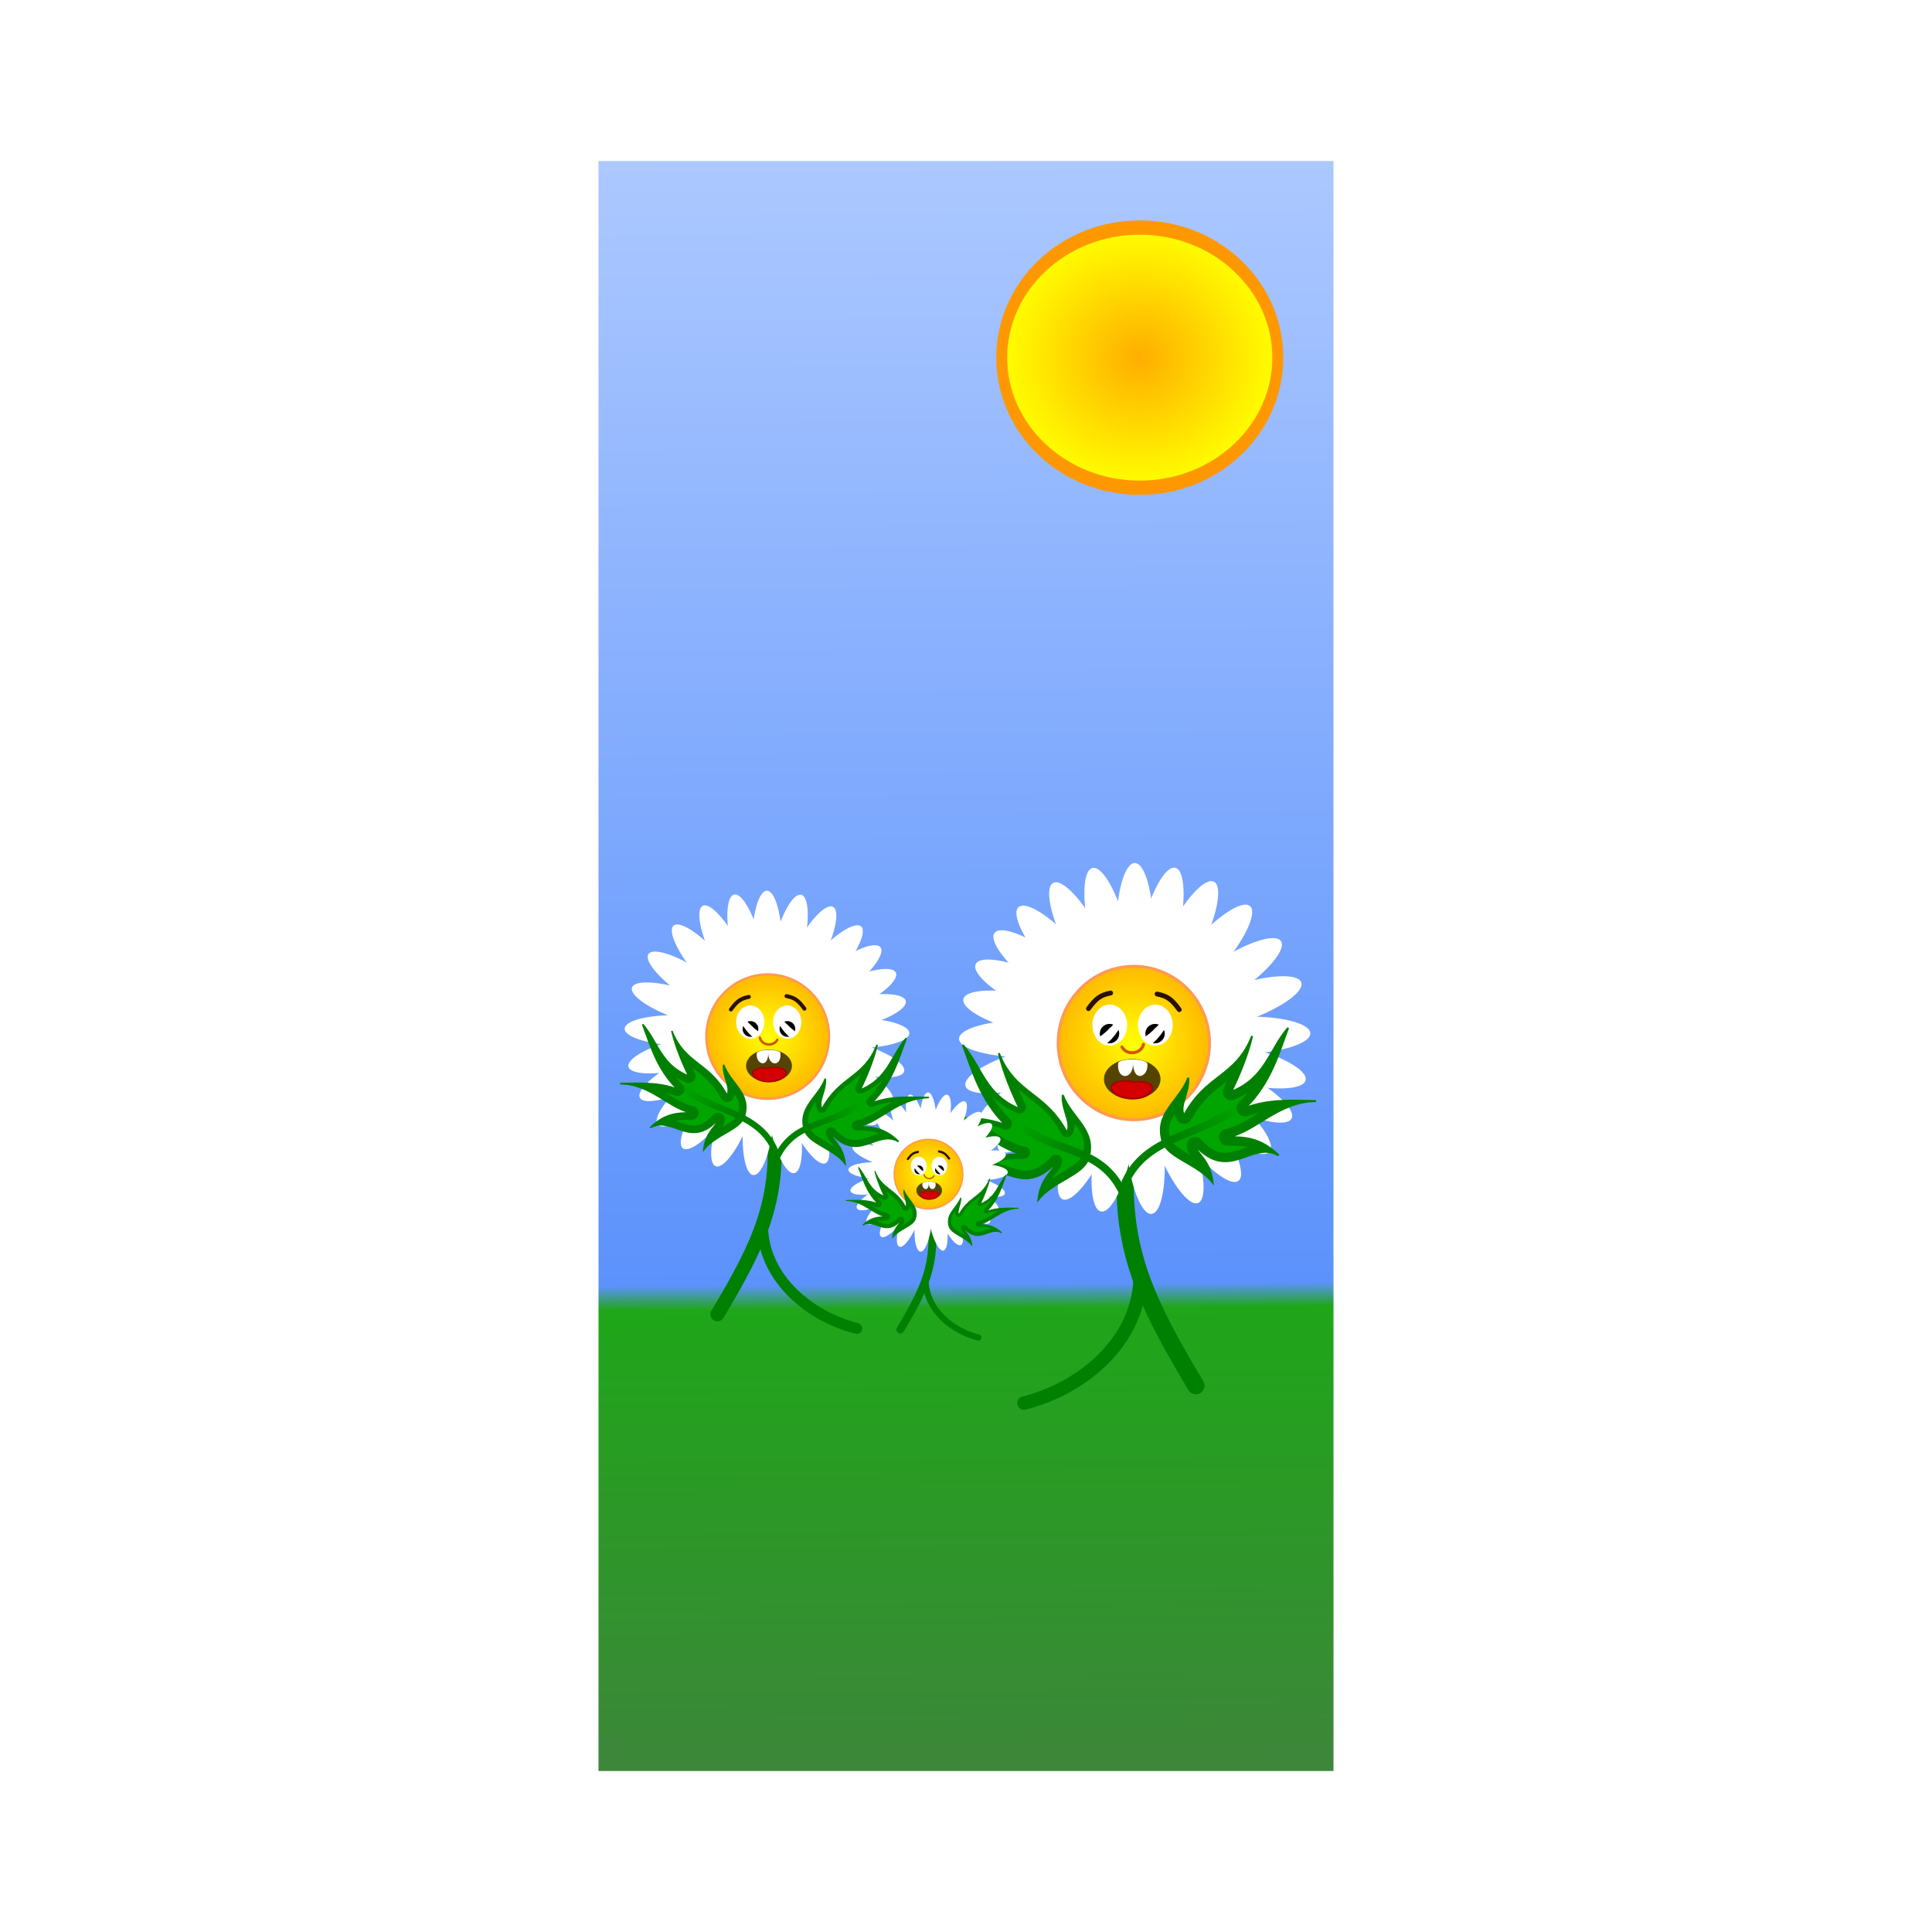 <svg:svg xmlns:dc="http://purl.org/dc/elements/1.1/" xmlns:ns1="http://www.w3.org/1999/xlink" xmlns:ns3="http://web.resource.org/cc/" xmlns:rdf="http://www.w3.org/1999/02/22-rdf-syntax-ns#" xmlns:svg="http://www.w3.org/2000/svg" height="1237.92" id="svg4738" version="1.0" viewBox="-383.49 -103.16 1237.92 1237.92" width="1237.92">
  <svg:defs id="defs4740">
    <svg:filter height="1.32" id="filter4360" width="1.262" x="-.131" y="-.16">
      <svg:feGaussianBlur id="feGaussianBlur4362" stdDeviation="2.55" />
    </svg:filter>
    <svg:linearGradient id="linearGradient4381">
      <svg:stop id="stop4383" offset="0" stop-color="#008000" />
      <svg:stop id="stop4389" offset=".469" stop-color="#008000" />
      <svg:stop id="stop4385" offset="1" stop-color="#008000" stop-opacity="0" />
    </svg:linearGradient>
    <svg:filter height="1.234" id="filter4224" width="1.2" x="-.1" y="-.117">
      <svg:feGaussianBlur id="feGaussianBlur4226" stdDeviation="2.26" />
    </svg:filter>
    <svg:filter height="1.418" id="filter4051" width="1.316" x="-.158" y="-.209">
      <svg:feGaussianBlur id="feGaussianBlur4053" stdDeviation="0.923" />
    </svg:filter>
    <svg:filter height="1.445" id="filter3793" width="1.521" x="-.26" y="-.223">
      <svg:feGaussianBlur id="feGaussianBlur3795" stdDeviation="1.636" />
    </svg:filter>
    <svg:filter id="filter3962">
      <svg:feGaussianBlur id="feGaussianBlur3964" stdDeviation="0.406" />
    </svg:filter>
    <svg:filter height="1.565" id="filter3886" width="1.264" x="-.132" y="-.282">
      <svg:feGaussianBlur id="feGaussianBlur3888" stdDeviation="0.703" />
    </svg:filter>
    <svg:filter id="filter3970">
      <svg:feGaussianBlur id="feGaussianBlur3972" stdDeviation="0.807" />
    </svg:filter>
    <svg:filter height="1.423" id="filter6129" width="1.306" x="-.153" y="-.212">
      <svg:feGaussianBlur id="feGaussianBlur6131" stdDeviation="11.796" />
    </svg:filter>
    <svg:linearGradient gradientTransform="matrix(.673 0 0 1.937 3.074 -90.056)" gradientUnits="userSpaceOnUse" id="linearGradient6315" x1="272.01" x2="273.06" y1="50.094" y2="582.61">
      <svg:stop id="stop4800" offset="0" stop-color="#acc8ff" />
      <svg:stop id="stop4808" offset=".698" stop-color="#5c92fc" />
      <svg:stop id="stop4806" offset=".713" stop-color="#1fa619" />
      <svg:stop id="stop4802" offset="1" stop-color="#3d863a" />
    </svg:linearGradient>
    <svg:radialGradient cx="199" cy="110.94" gradientTransform="matrix(1 0 0 .721 0 30.935)" gradientUnits="userSpaceOnUse" id="radialGradient6317" r="88.444">
      <svg:stop id="stop4494" offset="0" stop-color="#ffae00" />
      <svg:stop id="stop4496" offset="1" stop-color="#ff0" />
    </svg:radialGradient>
    <svg:radialGradient cx="75.437" cy="399.46" gradientTransform="matrix(1 0 0 1.013 0 -5.297)" gradientUnits="userSpaceOnUse" id="radialGradient6319" r="40.062">
      <svg:stop id="stop3619" offset="0" stop-color="#ff0" />
      <svg:stop id="stop3621" offset="1" stop-color="#ffb900" />
    </svg:radialGradient>
    <svg:radialGradient cx="71.402" cy="340.83" gradientUnits="userSpaceOnUse" id="radialGradient6321" r="5.048">
      <svg:stop id="stop3645" offset="0" stop-color="#fff" />
      <svg:stop id="stop3651" offset=".5" />
      <svg:stop id="stop3647" offset="1" />
    </svg:radialGradient>
    <svg:radialGradient cx="126.55" cy="406.96" gradientTransform="matrix(.443 .589 -1.913 1.44 829.39 -235.7)" gradientUnits="userSpaceOnUse" id="radialGradient6325" r="28.067" ns1:href="#linearGradient4381" />
    <svg:linearGradient gradientUnits="userSpaceOnUse" id="linearGradient6327" x1="105.36" x2="47.107" y1="416.25" y2="378.27" ns1:href="#linearGradient4381" />
  </svg:defs>
  <svg:g id="layer1" transform="translate(-124.36 -9.871)">
    <svg:g id="g6133" transform="translate(118.47 2.889)">
      <svg:rect fill="url(#linearGradient6315)" fill-rule="evenodd" height="1031.6" id="rect4796" width="470.94" x="5.89" y="6.981" />
      <svg:path d="m287.44 110.94c0 35.23-39.59 63.78-88.44 63.78s-88.44-28.55-88.44-63.78c0-35.225 39.59-63.781 88.44-63.781s88.44 28.556 88.44 63.781v0z" fill="url(#radialGradient6317)" fill-rule="evenodd" filter="url(#filter6129)" id="path4490" stroke="#ff9800" stroke-linecap="round" stroke-linejoin="round" stroke-width="7" transform="matrix(1 0 0 1.307 153.7 -12.015)" />
      <svg:g id="g5840" transform="translate(-8.669 -98.244)">
        <svg:g id="g4995" transform="matrix(-1.234 0 0 1.234 482.91 243.35)">
          <svg:g fill="none" id="g4997" stroke="#008000" stroke-linecap="round">
            <svg:path d="m103.15 379.21c8.57 63.24-0.57 89.44-33.783 144.76" id="path4999" stroke-width="9" />
            <svg:path d="m98.32 469.08c1.464 32.55 30.33 56.4 60.32 63.94" id="path5001" stroke-width="7" />
          </svg:g>
          <svg:g fill="#fff" fill-rule="evenodd" id="g5003" transform="matrix(.782 0 0 .782 23.064 75.212)">
            <svg:path d="m131.07 269.86c0 24.85-5.55 44.99-12.39 44.99s-12.39-20.14-12.39-44.99 5.55-45 12.39-45 12.39 20.15 12.39 45z" id="path5005" transform="translate(-18.911 1.956)" />
            <svg:path d="m131.07 269.86c0 24.85-5.55 44.99-12.39 44.99s-12.39-20.14-12.39-44.99 5.55-45 12.39-45 12.39 20.15 12.39 45z" id="path5007" transform="matrix(.97 .241 -.241 .97 66.966 -16.583)" />
            <svg:path d="m131.07 269.86c0 24.85-5.55 44.99-12.39 44.99s-12.39-20.14-12.39-44.99 5.55-45 12.39-45 12.39 20.15 12.39 45z" id="path5009" transform="matrix(.886 .463 -.463 .886 152.87 -14.153)" />
            <svg:path d="m131.07 269.86c0 24.85-5.55 44.99-12.39 44.99s-12.39-20.14-12.39-44.99 5.55-45 12.39-45 12.39 20.15 12.39 45z" id="path5011" transform="matrix(.75 .662 -.662 .75 236.78 8.886)" />
            <svg:path d="m131.07 269.86c0 24.85-5.55 44.99-12.39 44.99s-12.39-20.14-12.39-44.99 5.55-45 12.39-45 12.39 20.15 12.39 45z" id="path5013" transform="matrix(.603 .798 -.798 .603 300.74 42.914)" />
            <svg:path d="m131.07 269.86c0 24.85-5.55 44.99-12.39 44.99s-12.39-20.14-12.39-44.99 5.55-45 12.39-45 12.39 20.15 12.39 45z" id="path5015" transform="matrix(.426 .905 -.905 .426 358.34 90.747)" />
            <svg:path d="m131.07 269.86c0 24.85-5.55 44.99-12.39 44.99s-12.39-20.14-12.39-44.99 5.55-45 12.39-45 12.39 20.15 12.39 45z" id="path5017" transform="matrix(.225 .974 -.974 .225 405.83 150.95)" />
            <svg:path d="m131.07 269.86c0 24.85-5.55 44.99-12.39 44.99s-12.39-20.14-12.39-44.99 5.55-45 12.39-45 12.39 20.15 12.39 45z" id="path5019" transform="matrix(-.001 1 -1 -.001 441.43 225.08)" />
            <svg:path d="m131.07 269.86c0 24.85-5.55 44.99-12.39 44.99s-12.39-20.14-12.39-44.99 5.55-45 12.39-45 12.39 20.15 12.39 45z" id="path5021" transform="matrix(-.267 .964 -.964 -.267 460.65 320.48)" />
            <svg:path d="m131.07 269.86c0 24.85-5.55 44.99-12.39 44.99s-12.39-20.14-12.39-44.99 5.55-45 12.39-45 12.39 20.15 12.39 45z" id="path5023" transform="matrix(-.474 .88 -.88 -.474 456.78 401.1)" />
            <svg:path d="m131.07 269.86c0 24.85-5.55 44.99-12.39 44.99s-12.39-20.14-12.39-44.99 5.55-45 12.39-45 12.39 20.15 12.39 45z" id="path5025" transform="matrix(-.634 .774 -.774 -.634 439.22 468.21)" />
            <svg:path d="m131.07 269.86c0 24.85-5.55 44.99-12.39 44.99s-12.39-20.14-12.39-44.99 5.55-45 12.39-45 12.39 20.15 12.39 45z" id="path5027" transform="matrix(-.788 .616 -.616 -.788 403.56 539.7)" />
            <svg:path d="m131.07 269.86c0 24.85-5.55 44.99-12.39 44.99s-12.39-20.14-12.39-44.99 5.55-45 12.39-45 12.39 20.15 12.39 45z" id="path5029" transform="matrix(-.911 .412 -.412 -.911 348.5 606.03)" />
            <svg:path d="m131.07 269.86c0 24.85-5.55 44.99-12.39 44.99s-12.39-20.14-12.39-44.99 5.55-45 12.39-45 12.39 20.15 12.39 45z" id="path5031" transform="matrix(-.981 .192 -.192 -.981 281.8 656)" />
            <svg:path d="m131.07 269.86c0 24.85-5.55 44.99-12.39 44.99s-12.39-20.14-12.39-44.99 5.55-45 12.39-45 12.39 20.15 12.39 45z" id="path5033" transform="matrix(-.995 -.096 .096 -.995 185.11 694.94)" />
            <svg:path d="m131.07 269.86c0 24.85-5.55 44.99-12.39 44.99s-12.39-20.14-12.39-44.99 5.55-45 12.39-45 12.39 20.15 12.39 45z" id="path5035" transform="matrix(-.933 -.359 .359 -.933 87.787 704.96)" />
            <svg:path d="m131.07 269.86c0 24.85-5.55 44.99-12.39 44.99s-12.39-20.14-12.39-44.99 5.55-45 12.39-45 12.39 20.15 12.39 45z" id="path5037" transform="matrix(-.807 -.59 .59 -.807 -5.908 689.37)" />
            <svg:path d="m131.07 269.86c0 24.85-5.55 44.99-12.39 44.99s-12.39-20.14-12.39-44.99 5.55-45 12.39-45 12.39 20.15 12.39 45z" id="path5039" transform="matrix(-.643 -.766 .766 -.643 -85.679 653.99)" />
            <svg:path d="m131.07 269.86c0 24.85-5.55 44.99-12.39 44.99s-12.39-20.14-12.39-44.99 5.55-45 12.39-45 12.39 20.15 12.39 45z" id="path5041" transform="matrix(-.454 -.891 .891 -.454 -150.83 604.25)" />
            <svg:path d="m131.07 269.86c0 24.85-5.55 44.99-12.39 44.99s-12.39-20.14-12.39-44.99 5.55-45 12.39-45 12.39 20.15 12.39 45z" id="path5043" transform="matrix(-.234 -.972 .972 -.234 -204.46 539.01)" />
            <svg:path d="m131.07 269.86c0 24.85-5.55 44.99-12.39 44.99s-12.39-20.14-12.39-44.99 5.55-45 12.39-45 12.39 20.15 12.39 45z" id="path5045" transform="matrix(.031 -1 1 .031 -245.33 451.57)" />
            <svg:path d="m131.07 269.86c0 24.85-5.55 44.99-12.39 44.99s-12.39-20.14-12.39-44.99 5.55-45 12.39-45 12.39 20.15 12.39 45z" id="path5047" transform="matrix(.321 -.947 .947 .321 -261.84 346.35)" />
            <svg:path d="m131.07 269.86c0 24.85-5.55 44.99-12.39 44.99s-12.39-20.14-12.39-44.99 5.55-45 12.39-45 12.39 20.15 12.39 45z" id="path5049" transform="matrix(.556 -.831 .831 .556 -250.15 252.32)" />
            <svg:path d="m131.07 269.86c0 24.85-5.55 44.99-12.39 44.99s-12.39-20.14-12.39-44.99 5.55-45 12.39-45 12.39 20.15 12.39 45z" id="path5051" transform="matrix(.755 -.656 .656 .755 -213.85 163.51)" />
            <svg:path d="m131.07 269.86c0 24.85-5.55 44.99-12.39 44.99s-12.39-20.14-12.39-44.99 5.55-45 12.39-45 12.39 20.15 12.39 45z" id="path5053" transform="matrix(.893 -.449 .449 .893 -159.73 91.7)" />
            <svg:path d="m131.07 269.86c0 24.85-5.55 44.99-12.39 44.99s-12.39-20.14-12.39-44.99 5.55-45 12.39-45 12.39 20.15 12.39 45z" id="path5055" transform="matrix(.973 -.232 .232 .973 -94.791 38.727)" />
          </svg:g>
          <svg:g id="g5057" transform="translate(18.699 -2.413)">
            <svg:g fill-rule="evenodd" id="g5059">
              <svg:path d="m114.75 399.46c0 22.01-17.598 39.85-39.313 39.85s-39.317-17.84-39.312-39.85c-0.005-22.01 17.597-39.85 39.312-39.85s39.313 17.84 39.313 39.85z" fill="url(#radialGradient6319)" filter="url(#filter3970)" id="path5061" stroke="#f95" stroke-linecap="round" stroke-linejoin="round" stroke-width="1.5" transform="translate(7.437 -51)" />
              <svg:path d="m80.749 339.43c0 5.87-4.043 10.62-9.031 10.62s-9.031-4.75-9.031-10.62 4.043-10.63 9.031-10.63 9.031 4.76 9.031 10.63z" fill="#540" id="path5063" transform="matrix(1.627 0 0 .981 -32.968 34.222)" />
              <svg:path d="m77.858 349.13c1.128 5.16 8.806 5.92 11.162 1.4" fill="#ff0" filter="url(#filter3886)" id="path5065" stroke="#d45500" stroke-linecap="round" stroke-linejoin="round" stroke-width="1.6" />
              <svg:path d="m90.962 358.65c-2.032-2.24-12.754-2.3-15.069 0.23-1.094 7.21 7.611 10.71 7.367-0.63-0.508 9.77 8.965 9.73 7.702 0.4z" fill="#fff" id="path5067" />
              <svg:path d="m73.51 372.82c-1.544-3.19 4.398-4.85 9.401-4 5.251-1.69 12.777 0.37 11.602 3.2-1.244 5.94-17.653 7.71-21.003 0.8z" fill="#d40000" filter="url(#filter3962)" id="path5069" stroke="#a00" stroke-linecap="round" stroke-linejoin="round" stroke-width="1px" />
              <svg:g id="g5071" transform="translate(0 -.269)">
                <svg:path d="m80.749 339.43c0 5.87-4.043 10.62-9.031 10.62s-9.031-4.75-9.031-10.62 4.043-10.63 9.031-10.63 9.031 4.76 9.031 10.63z" fill="#fff" id="path5073" />
                <svg:path d="m76.756 342.03c0 2.38-1.925 4.3-4.298 4.3-2.374 0-4.298-1.92-4.298-4.3 0-2.37 1.924-4.29 4.298-4.29 2.373 0 4.298 1.92 4.298 4.29z" fill="url(#radialGradient6321)" id="path5075" stroke="#000" stroke-linecap="round" stroke-linejoin="round" stroke-width="1.5" transform="translate(-.603 1.81)" />
                <svg:path d="m65.597 332.01c0.817 4.38 7.538 11.25 13.119 14.62-1.86 1.27-1.943 1.98-4.373 3.02-4.985-3.02-9.295-10.67-10.707-15.08 1.282-1.55 1.659-1.66 1.961-2.56z" fill="#fff" filter="url(#filter3793)" id="path5077" />
              </svg:g>
              <svg:g id="g5079" transform="translate(23.648 -.269)">
                <svg:path d="m80.749 339.43c0 5.87-4.043 10.62-9.031 10.62s-9.031-4.75-9.031-10.62 4.043-10.63 9.031-10.63 9.031 4.76 9.031 10.63z" fill="#fff" id="path5081" />
                <svg:path d="m76.756 342.03c0 2.38-1.925 4.3-4.298 4.3-2.374 0-4.298-1.92-4.298-4.3 0-2.37 1.924-4.29 4.298-4.29 2.373 0 4.298 1.92 4.298 4.29z" fill="url(#radialGradient6321)" id="path5083" stroke="#000" stroke-linecap="round" stroke-linejoin="round" stroke-width="1.5" transform="translate(-.603 1.81)" />
                <svg:path d="m65.597 332.01c0.817 4.38 7.538 11.25 13.119 14.62-1.86 1.27-1.943 1.98-4.373 3.02-4.985-3.02-9.295-10.67-10.707-15.08 1.282-1.55 1.659-1.66 1.961-2.56z" fill="#fff" filter="url(#filter3793)" id="path5085" />
              </svg:g>
            </svg:g>
            <svg:path d="m59.286 331.12c3.899-5.33 6.157-7.03 11.516-8.1" fill="none" filter="url(#filter4051)" id="path5087" stroke="#2b1100" stroke-linecap="round" stroke-linejoin="round" stroke-width="2.5" />
            <svg:path d="m79.354 354.91c3.899-5.32 6.157-7.03 11.516-8.1" fill="none" filter="url(#filter4051)" id="path5089" stroke="#2b1100" stroke-linecap="round" stroke-linejoin="round" stroke-width="2.5" transform="matrix(-1 0 0 1 185.79 -24.312)" />
          </svg:g>
          <svg:g id="g5091">
            <svg:g id="g5093">
              <svg:g fill-rule="evenodd" id="g5095">
                <svg:path d="m125.23 406.2c-4.65-14.87 8.7-20.96 13.27-33.17 0.6 8.03-5 14.42-2.19 19.52 11.38-21.36 26.85-19.75 35.37-41.24-2.26 9.81-6.92 20.89-10.86 28.95 18.01-7.15 19.8-22.07 29.55-33.17-4.93 12.97-8.96 28.56-22.31 41.62 12.07-4.63 24.24-3.88 36.79-3.62-19.99 0.23-31.6 16.2-46.06 18.75 8.98-0.04 17.33 0.3 26.65 9.49-13.85-8.23-25.55 14.31-43.38-5.21 0.54 4.24 7.65 7.16 9.11 19.19-8.14-9.89-22.88-12.48-25.94-21.11z" fill="#008000" id="path5097" stroke="#008000" stroke-width="1px" />
                <svg:path d="m161.38 370.97c-1.44 1.24-2.88 2.41-4.32 3.53-6.4 4.99-12.51 9.44-17.9 19.56-0.56 1.05-1.64 1.71-2.82 1.71-1.19 0.01-2.28-0.64-2.84-1.68-1-1.81-1.25-3.64-1.16-5.43-0.41 0.55-0.91 1.2-1.28 1.75-3.1 4.56-4.81 8.33-2.78 14.81 1.02 2.88 4.6 5.35 9.63 8.28 1.9 1.11 4.01 2.4 6.09 3.72-0.11-0.16-0.2-0.38-0.31-0.53-1.85-2.52-4.33-4.39-4.81-8.16-0.19-1.39 0.56-2.74 1.83-3.33 1.28-0.58 2.79-0.27 3.73 0.77 4.13 4.52 7.53 6.3 10.59 6.91 3.06 0.6 6.02 0.04 9.25-0.97 2.8-0.88 5.77-2.08 8.97-2.88-4.62-1.78-9.2-1.99-14.47-1.97-1.68 0.04-3.11-1.24-3.26-2.92s1.03-3.19 2.7-3.45c6.25-1.1 12.53-5.43 19.87-9.85 1.12-0.67 2.32-1.34 3.5-2-4.18 0.52-8.31 1.32-12.37 2.88-1.42 0.55-3.03 0.03-3.86-1.25s-0.64-2.97 0.45-4.03c3.86-3.78 6.84-7.79 9.35-11.91-3.38 3.38-7.53 6.45-13.16 8.69-1.23 0.48-2.62 0.16-3.52-0.8-0.9-0.97-1.11-2.39-0.54-3.58 1.12-2.29 2.27-5.18 3.44-7.87z" fill="#00a500" filter="url(#filter4224)" id="path5099" transform="translate(-0 -.85)" />
              </svg:g>
            </svg:g>
            <svg:path d="m106.3 425.87c10.77-25.48 32.59-21.98 52.14-35.39" fill="none" id="path5101" stroke="url(#radialGradient6325)" stroke-linecap="round" stroke-linejoin="round" stroke-width="4" />
          </svg:g>
          <svg:g id="g5103">
            <svg:g fill-rule="evenodd" id="g5105">
              <svg:path d="m86.588 397.3c4.654-14.88-8.704-20.96-13.27-33.18-0.596 8.04 5 14.43 2.194 19.53-11.386-21.36-26.851-19.75-35.37-41.24 2.258 9.8 6.914 20.89 10.858 28.95-18.007-7.15-19.804-22.08-29.556-33.17 4.931 12.97 8.967 28.56 22.318 41.62-12.074-4.64-24.24-3.88-36.795-3.62 19.987 0.23 31.605 16.2 46.065 18.75-8.986-0.04-17.335 0.3-26.657 9.48 13.85-8.22 25.551 14.31 43.382-5.2-0.543 4.24-7.649 7.16-9.106 19.19 8.133-9.89 22.873-12.48 25.937-21.11z" fill="#008000" id="path5107" stroke="#008000" stroke-width="1px" />
              <svg:path d="m53.375 365.97c0.515 1.11 1.033 2.48 1.531 3.5 0.793 1.62 0.508 3.56-0.718 4.88-1.225 1.32-3.138 1.76-4.813 1.09-2.637-1.05-4.927-2.31-7.031-3.66 1.357 1.67 2.835 3.31 4.468 4.91 1.486 1.44 1.747 3.74 0.625 5.48-1.122 1.75-3.317 2.46-5.249 1.71-1.867-0.72-3.761-1.14-5.657-1.6 6.373 3.89 11.991 7.45 17.25 8.38 2.234 0.39 3.796 2.43 3.592 4.68-0.204 2.26-2.105 3.99-4.373 3.97-3.886-0.01-7.239 0.06-10.531 0.75 1.901 0.64 3.705 1.31 5.406 1.85 3.154 0.99 5.869 1.49 8.656 0.93 2.787-0.55 5.984-2.16 10-6.56 1.286-1.39 3.324-1.79 5.042-1 1.719 0.8 2.725 2.62 2.489 4.5-0.238 1.86-0.883 3.21-1.656 4.41 0.296-0.17 0.649-0.4 0.938-0.57 5.007-2.91 8.316-5.41 9.156-7.78 1.797-5.74 0.455-8.86-2.188-12.87-0.211 0.92-0.489 1.85-1 2.78-0.769 1.4-2.241 2.26-3.837 2.26-1.596-0.01-3.06-0.89-3.819-2.29-5.287-9.92-11.179-14.18-17.594-19.19-0.226-0.18-0.459-0.38-0.687-0.56z" fill="#00a500" filter="url(#filter4360)" id="path5109" />
            </svg:g>
            <svg:path d="m105.92 418.21c-10.591-23.48-37.704-23.7-56.813-37.94" fill="none" id="path5111" stroke="url(#linearGradient6327)" stroke-linecap="round" stroke-linejoin="round" stroke-width="4" />
          </svg:g>
        </svg:g>
        <svg:g id="g4849" transform="matrix(.56 0 0 .56 169.11 560.6)">
          <svg:g fill="none" id="g4851" stroke="#008000" stroke-linecap="round">
            <svg:path d="m103.15 379.21c8.57 63.24-0.57 89.44-33.783 144.76" id="path4853" stroke-width="9" />
            <svg:path d="m98.32 469.08c1.464 32.55 30.33 56.4 60.32 63.94" id="path4855" stroke-width="7" />
          </svg:g>
          <svg:g fill="#fff" fill-rule="evenodd" id="g4857" transform="matrix(.782 0 0 .782 23.064 75.212)">
            <svg:path d="m131.07 269.86c0 24.85-5.55 44.99-12.39 44.99s-12.39-20.14-12.39-44.99 5.55-45 12.39-45 12.39 20.15 12.39 45z" id="path4859" transform="translate(-18.911 1.956)" />
            <svg:path d="m131.07 269.86c0 24.85-5.55 44.99-12.39 44.99s-12.39-20.14-12.39-44.99 5.55-45 12.39-45 12.39 20.15 12.39 45z" id="path4861" transform="matrix(.97 .241 -.241 .97 66.966 -16.583)" />
            <svg:path d="m131.07 269.86c0 24.85-5.55 44.99-12.39 44.99s-12.39-20.14-12.39-44.99 5.55-45 12.39-45 12.39 20.15 12.39 45z" id="path4863" transform="matrix(.886 .463 -.463 .886 152.87 -14.153)" />
            <svg:path d="m131.07 269.86c0 24.85-5.55 44.99-12.39 44.99s-12.39-20.14-12.39-44.99 5.55-45 12.39-45 12.39 20.15 12.39 45z" id="path4865" transform="matrix(.75 .662 -.662 .75 236.78 8.886)" />
            <svg:path d="m131.07 269.86c0 24.85-5.55 44.99-12.39 44.99s-12.39-20.14-12.39-44.99 5.55-45 12.39-45 12.39 20.15 12.39 45z" id="path4867" transform="matrix(.603 .798 -.798 .603 300.74 42.914)" />
            <svg:path d="m131.07 269.86c0 24.85-5.55 44.99-12.39 44.99s-12.39-20.14-12.39-44.99 5.55-45 12.39-45 12.39 20.15 12.39 45z" id="path4869" transform="matrix(.426 .905 -.905 .426 358.34 90.747)" />
            <svg:path d="m131.07 269.86c0 24.85-5.55 44.99-12.39 44.99s-12.39-20.14-12.39-44.99 5.55-45 12.39-45 12.39 20.15 12.39 45z" id="path4871" transform="matrix(.225 .974 -.974 .225 405.83 150.95)" />
            <svg:path d="m131.07 269.86c0 24.85-5.55 44.99-12.39 44.99s-12.39-20.14-12.39-44.99 5.55-45 12.39-45 12.39 20.15 12.39 45z" id="path4873" transform="matrix(-.001 1 -1 -.001 441.43 225.08)" />
            <svg:path d="m131.07 269.86c0 24.85-5.55 44.99-12.39 44.99s-12.39-20.14-12.39-44.99 5.55-45 12.39-45 12.39 20.15 12.39 45z" id="path4875" transform="matrix(-.267 .964 -.964 -.267 460.65 320.48)" />
            <svg:path d="m131.07 269.86c0 24.85-5.55 44.99-12.39 44.99s-12.39-20.14-12.39-44.99 5.55-45 12.39-45 12.39 20.15 12.39 45z" id="path4877" transform="matrix(-.474 .88 -.88 -.474 456.78 401.1)" />
            <svg:path d="m131.07 269.86c0 24.85-5.55 44.99-12.39 44.99s-12.39-20.14-12.39-44.99 5.55-45 12.39-45 12.39 20.15 12.39 45z" id="path4879" transform="matrix(-.634 .774 -.774 -.634 439.22 468.21)" />
            <svg:path d="m131.07 269.86c0 24.85-5.55 44.99-12.39 44.99s-12.39-20.14-12.39-44.99 5.55-45 12.39-45 12.39 20.15 12.39 45z" id="path4881" transform="matrix(-.788 .616 -.616 -.788 403.56 539.7)" />
            <svg:path d="m131.07 269.86c0 24.85-5.55 44.99-12.39 44.99s-12.39-20.14-12.39-44.99 5.55-45 12.39-45 12.39 20.15 12.39 45z" id="path4883" transform="matrix(-.911 .412 -.412 -.911 348.5 606.03)" />
            <svg:path d="m131.07 269.86c0 24.85-5.55 44.99-12.39 44.99s-12.39-20.14-12.39-44.99 5.55-45 12.39-45 12.39 20.15 12.39 45z" id="path4885" transform="matrix(-.981 .192 -.192 -.981 281.8 656)" />
            <svg:path d="m131.07 269.86c0 24.85-5.55 44.99-12.39 44.99s-12.39-20.14-12.39-44.99 5.55-45 12.39-45 12.39 20.15 12.39 45z" id="path4887" transform="matrix(-.995 -.096 .096 -.995 185.11 694.94)" />
            <svg:path d="m131.07 269.86c0 24.85-5.55 44.99-12.39 44.99s-12.39-20.14-12.39-44.99 5.55-45 12.39-45 12.39 20.15 12.39 45z" id="path4889" transform="matrix(-.933 -.359 .359 -.933 87.787 704.96)" />
            <svg:path d="m131.07 269.86c0 24.85-5.55 44.99-12.39 44.99s-12.39-20.14-12.39-44.99 5.55-45 12.39-45 12.39 20.15 12.39 45z" id="path4891" transform="matrix(-.807 -.59 .59 -.807 -5.908 689.37)" />
            <svg:path d="m131.07 269.86c0 24.85-5.55 44.99-12.39 44.99s-12.39-20.14-12.39-44.99 5.55-45 12.39-45 12.39 20.15 12.39 45z" id="path4893" transform="matrix(-.643 -.766 .766 -.643 -85.679 653.99)" />
            <svg:path d="m131.07 269.86c0 24.85-5.55 44.99-12.39 44.99s-12.39-20.14-12.39-44.99 5.55-45 12.39-45 12.39 20.15 12.39 45z" id="path4895" transform="matrix(-.454 -.891 .891 -.454 -150.83 604.25)" />
            <svg:path d="m131.07 269.86c0 24.85-5.55 44.99-12.39 44.99s-12.39-20.14-12.39-44.99 5.55-45 12.39-45 12.39 20.15 12.39 45z" id="path4897" transform="matrix(-.234 -.972 .972 -.234 -204.46 539.01)" />
            <svg:path d="m131.07 269.86c0 24.85-5.55 44.99-12.39 44.99s-12.39-20.14-12.39-44.99 5.55-45 12.39-45 12.39 20.15 12.39 45z" id="path4899" transform="matrix(.031 -1 1 .031 -245.33 451.57)" />
            <svg:path d="m131.07 269.86c0 24.85-5.55 44.99-12.39 44.99s-12.39-20.14-12.39-44.99 5.55-45 12.39-45 12.39 20.15 12.39 45z" id="path4901" transform="matrix(.321 -.947 .947 .321 -261.84 346.35)" />
            <svg:path d="m131.07 269.86c0 24.85-5.55 44.99-12.39 44.99s-12.39-20.14-12.39-44.99 5.55-45 12.39-45 12.39 20.15 12.39 45z" id="path4903" transform="matrix(.556 -.831 .831 .556 -250.15 252.32)" />
            <svg:path d="m131.07 269.86c0 24.85-5.55 44.99-12.39 44.99s-12.39-20.14-12.39-44.99 5.55-45 12.39-45 12.39 20.15 12.39 45z" id="path4905" transform="matrix(.755 -.656 .656 .755 -213.85 163.51)" />
            <svg:path d="m131.07 269.86c0 24.85-5.55 44.99-12.39 44.99s-12.39-20.14-12.39-44.99 5.55-45 12.39-45 12.39 20.15 12.39 45z" id="path4907" transform="matrix(.893 -.449 .449 .893 -159.73 91.7)" />
            <svg:path d="m131.07 269.86c0 24.85-5.55 44.99-12.39 44.99s-12.39-20.14-12.39-44.99 5.55-45 12.39-45 12.39 20.15 12.39 45z" id="path4909" transform="matrix(.973 -.232 .232 .973 -94.791 38.727)" />
          </svg:g>
          <svg:g id="g4911" transform="translate(18.699 -2.413)">
            <svg:g fill-rule="evenodd" id="g4913">
              <svg:path d="m114.75 399.46c0 22.01-17.598 39.85-39.313 39.85s-39.317-17.84-39.312-39.85c-0.005-22.01 17.597-39.85 39.312-39.85s39.313 17.84 39.313 39.85z" fill="url(#radialGradient6319)" filter="url(#filter3970)" id="path4915" stroke="#f95" stroke-linecap="round" stroke-linejoin="round" stroke-width="1.5" transform="translate(7.437 -51)" />
              <svg:path d="m80.749 339.43c0 5.87-4.043 10.62-9.031 10.62s-9.031-4.75-9.031-10.62 4.043-10.63 9.031-10.63 9.031 4.76 9.031 10.63z" fill="#540" id="path4917" transform="matrix(1.627 0 0 .981 -32.968 34.222)" />
              <svg:path d="m77.858 349.13c1.128 5.16 8.806 5.92 11.162 1.4" fill="#ff0" filter="url(#filter3886)" id="path4919" stroke="#d45500" stroke-linecap="round" stroke-linejoin="round" stroke-width="1.6" />
              <svg:path d="m90.962 358.65c-2.032-2.24-12.754-2.3-15.069 0.23-1.094 7.21 7.611 10.71 7.367-0.63-0.508 9.77 8.965 9.73 7.702 0.4z" fill="#fff" id="path4921" />
              <svg:path d="m73.51 372.82c-1.544-3.19 4.398-4.85 9.401-4 5.251-1.69 12.777 0.37 11.602 3.2-1.244 5.94-17.653 7.71-21.003 0.8z" fill="#d40000" filter="url(#filter3962)" id="path4923" stroke="#a00" stroke-linecap="round" stroke-linejoin="round" stroke-width="1px" />
              <svg:g id="g4925" transform="translate(0 -.269)">
                <svg:path d="m80.749 339.43c0 5.87-4.043 10.62-9.031 10.62s-9.031-4.75-9.031-10.62 4.043-10.63 9.031-10.63 9.031 4.76 9.031 10.63z" fill="#fff" id="path4927" />
                <svg:path d="m76.756 342.03c0 2.38-1.925 4.3-4.298 4.3-2.374 0-4.298-1.92-4.298-4.3 0-2.37 1.924-4.29 4.298-4.29 2.373 0 4.298 1.92 4.298 4.29z" fill="url(#radialGradient6321)" id="path4929" stroke="#000" stroke-linecap="round" stroke-linejoin="round" stroke-width="1.5" transform="translate(-.603 1.81)" />
                <svg:path d="m65.597 332.01c0.817 4.38 7.538 11.25 13.119 14.62-1.86 1.27-1.943 1.98-4.373 3.02-4.985-3.02-9.295-10.67-10.707-15.08 1.282-1.55 1.659-1.66 1.961-2.56z" fill="#fff" filter="url(#filter3793)" id="path4931" />
              </svg:g>
              <svg:g id="g4933" transform="translate(23.648 -.269)">
                <svg:path d="m80.749 339.43c0 5.87-4.043 10.62-9.031 10.62s-9.031-4.75-9.031-10.62 4.043-10.63 9.031-10.63 9.031 4.76 9.031 10.63z" fill="#fff" id="path4935" />
                <svg:path d="m76.756 342.03c0 2.38-1.925 4.3-4.298 4.3-2.374 0-4.298-1.92-4.298-4.3 0-2.37 1.924-4.29 4.298-4.29 2.373 0 4.298 1.92 4.298 4.29z" fill="url(#radialGradient6321)" id="path4937" stroke="#000" stroke-linecap="round" stroke-linejoin="round" stroke-width="1.5" transform="translate(-.603 1.81)" />
                <svg:path d="m65.597 332.01c0.817 4.38 7.538 11.25 13.119 14.62-1.86 1.27-1.943 1.98-4.373 3.02-4.985-3.02-9.295-10.67-10.707-15.08 1.282-1.55 1.659-1.66 1.961-2.56z" fill="#fff" filter="url(#filter3793)" id="path4939" />
              </svg:g>
            </svg:g>
            <svg:path d="m59.286 331.12c3.899-5.33 6.157-7.03 11.516-8.1" fill="none" filter="url(#filter4051)" id="path4941" stroke="#2b1100" stroke-linecap="round" stroke-linejoin="round" stroke-width="2.5" />
            <svg:path d="m79.354 354.91c3.899-5.32 6.157-7.03 11.516-8.1" fill="none" filter="url(#filter4051)" id="path4943" stroke="#2b1100" stroke-linecap="round" stroke-linejoin="round" stroke-width="2.5" transform="matrix(-1 0 0 1 185.79 -24.312)" />
          </svg:g>
          <svg:g id="g4945">
            <svg:g id="g4947">
              <svg:g fill-rule="evenodd" id="g4949">
                <svg:path d="m125.23 406.2c-4.65-14.87 8.7-20.96 13.27-33.17 0.6 8.03-5 14.42-2.19 19.52 11.38-21.36 26.85-19.75 35.37-41.24-2.26 9.81-6.92 20.89-10.86 28.95 18.01-7.15 19.8-22.07 29.55-33.17-4.93 12.97-8.96 28.56-22.31 41.62 12.07-4.63 24.24-3.88 36.79-3.62-19.99 0.23-31.6 16.2-46.06 18.75 8.98-0.04 17.33 0.3 26.65 9.49-13.85-8.23-25.55 14.31-43.38-5.21 0.54 4.24 7.65 7.16 9.11 19.19-8.14-9.89-22.88-12.48-25.94-21.11z" fill="#008000" id="path4951" stroke="#008000" stroke-width="1px" />
                <svg:path d="m161.38 370.97c-1.44 1.24-2.88 2.41-4.32 3.53-6.4 4.99-12.51 9.44-17.9 19.56-0.56 1.05-1.64 1.71-2.82 1.71-1.19 0.01-2.28-0.64-2.84-1.68-1-1.81-1.25-3.64-1.16-5.43-0.41 0.55-0.91 1.2-1.28 1.75-3.1 4.56-4.81 8.33-2.78 14.81 1.02 2.88 4.6 5.35 9.63 8.28 1.9 1.11 4.01 2.4 6.09 3.72-0.11-0.16-0.2-0.38-0.31-0.53-1.85-2.52-4.33-4.39-4.81-8.16-0.19-1.39 0.56-2.74 1.83-3.33 1.28-0.58 2.79-0.27 3.73 0.77 4.13 4.52 7.53 6.3 10.59 6.91 3.06 0.6 6.02 0.04 9.25-0.97 2.8-0.88 5.77-2.08 8.97-2.88-4.62-1.78-9.2-1.99-14.47-1.97-1.68 0.04-3.11-1.24-3.26-2.92s1.03-3.19 2.7-3.45c6.25-1.1 12.53-5.43 19.87-9.85 1.12-0.67 2.32-1.34 3.5-2-4.18 0.52-8.31 1.32-12.37 2.88-1.42 0.55-3.03 0.03-3.86-1.25s-0.64-2.97 0.45-4.03c3.86-3.78 6.84-7.79 9.35-11.91-3.38 3.38-7.53 6.45-13.16 8.69-1.23 0.48-2.62 0.16-3.52-0.8-0.9-0.97-1.11-2.39-0.54-3.58 1.12-2.29 2.27-5.18 3.44-7.87z" fill="#00a500" filter="url(#filter4224)" id="path4953" transform="translate(-0 -.85)" />
              </svg:g>
            </svg:g>
            <svg:path d="m106.3 425.87c10.77-25.48 32.59-21.98 52.14-35.39" fill="none" id="path4955" stroke="url(#radialGradient6325)" stroke-linecap="round" stroke-linejoin="round" stroke-width="4" />
          </svg:g>
          <svg:g id="g4957">
            <svg:g fill-rule="evenodd" id="g4959">
              <svg:path d="m86.588 397.3c4.654-14.88-8.704-20.96-13.27-33.18-0.596 8.04 5 14.43 2.194 19.53-11.386-21.36-26.851-19.75-35.37-41.24 2.258 9.8 6.914 20.89 10.858 28.95-18.007-7.15-19.804-22.08-29.556-33.17 4.931 12.97 8.967 28.56 22.318 41.62-12.074-4.64-24.24-3.88-36.795-3.62 19.987 0.23 31.605 16.2 46.065 18.75-8.986-0.04-17.335 0.3-26.657 9.48 13.85-8.22 25.551 14.31 43.382-5.2-0.543 4.24-7.649 7.16-9.106 19.19 8.133-9.89 22.873-12.48 25.937-21.11z" fill="#008000" id="path4961" stroke="#008000" stroke-width="1px" />
              <svg:path d="m53.375 365.97c0.515 1.11 1.033 2.48 1.531 3.5 0.793 1.62 0.508 3.56-0.718 4.88-1.225 1.32-3.138 1.76-4.813 1.09-2.637-1.05-4.927-2.31-7.031-3.66 1.357 1.67 2.835 3.31 4.468 4.91 1.486 1.44 1.747 3.74 0.625 5.48-1.122 1.75-3.317 2.46-5.249 1.71-1.867-0.72-3.761-1.14-5.657-1.6 6.373 3.89 11.991 7.45 17.25 8.38 2.234 0.39 3.796 2.43 3.592 4.68-0.204 2.26-2.105 3.99-4.373 3.97-3.886-0.01-7.239 0.06-10.531 0.75 1.901 0.64 3.705 1.31 5.406 1.85 3.154 0.99 5.869 1.49 8.656 0.93 2.787-0.55 5.984-2.16 10-6.56 1.286-1.39 3.324-1.79 5.042-1 1.719 0.8 2.725 2.62 2.489 4.5-0.238 1.86-0.883 3.21-1.656 4.41 0.296-0.17 0.649-0.4 0.938-0.57 5.007-2.91 8.316-5.41 9.156-7.78 1.797-5.74 0.455-8.86-2.188-12.87-0.211 0.92-0.489 1.85-1 2.78-0.769 1.4-2.241 2.26-3.837 2.26-1.596-0.01-3.06-0.89-3.819-2.29-5.287-9.92-11.179-14.18-17.594-19.19-0.226-0.18-0.459-0.38-0.687-0.56z" fill="#00a500" filter="url(#filter4360)" id="path4963" />
            </svg:g>
            <svg:path d="m105.92 418.21c-10.591-23.48-37.704-23.7-56.813-37.94" fill="none" id="path4965" stroke="url(#linearGradient6327)" stroke-linecap="round" stroke-linejoin="round" stroke-width="4" />
          </svg:g>
        </svg:g>
        <svg:g id="g4420" transform="translate(21.39 320.21)">
          <svg:g fill="none" id="g4416" stroke="#008000" stroke-linecap="round">
            <svg:path d="m103.15 379.21c8.57 63.24-0.57 89.44-33.783 144.76" id="path4081" stroke-width="9" />
            <svg:path d="m98.32 469.08c1.464 32.55 30.33 56.4 60.32 63.94" id="path4083" stroke-width="7" />
          </svg:g>
          <svg:g fill="#fff" fill-rule="evenodd" id="g4152" transform="matrix(.782 0 0 .782 23.064 75.212)">
            <svg:path d="m131.07 269.86c0 24.85-5.55 44.99-12.39 44.99s-12.39-20.14-12.39-44.99 5.55-45 12.39-45 12.39 20.15 12.39 45z" id="path4100" transform="translate(-18.911 1.956)" />
            <svg:path d="m131.07 269.86c0 24.85-5.55 44.99-12.39 44.99s-12.39-20.14-12.39-44.99 5.55-45 12.39-45 12.39 20.15 12.39 45z" id="path4102" transform="matrix(.97 .241 -.241 .97 66.966 -16.583)" />
            <svg:path d="m131.07 269.86c0 24.85-5.55 44.99-12.39 44.99s-12.39-20.14-12.39-44.99 5.55-45 12.39-45 12.39 20.15 12.39 45z" id="path4104" transform="matrix(.886 .463 -.463 .886 152.87 -14.153)" />
            <svg:path d="m131.07 269.86c0 24.85-5.55 44.99-12.39 44.99s-12.39-20.14-12.39-44.99 5.55-45 12.39-45 12.39 20.15 12.39 45z" id="path4106" transform="matrix(.75 .662 -.662 .75 236.78 8.886)" />
            <svg:path d="m131.07 269.86c0 24.85-5.55 44.99-12.39 44.99s-12.39-20.14-12.39-44.99 5.55-45 12.39-45 12.39 20.15 12.39 45z" id="path4108" transform="matrix(.603 .798 -.798 .603 300.74 42.914)" />
            <svg:path d="m131.07 269.86c0 24.85-5.55 44.99-12.39 44.99s-12.39-20.14-12.39-44.99 5.55-45 12.39-45 12.39 20.15 12.39 45z" id="path4110" transform="matrix(.426 .905 -.905 .426 358.34 90.747)" />
            <svg:path d="m131.07 269.86c0 24.85-5.55 44.99-12.39 44.99s-12.39-20.14-12.39-44.99 5.55-45 12.39-45 12.39 20.15 12.39 45z" id="path4112" transform="matrix(.225 .974 -.974 .225 405.83 150.95)" />
            <svg:path d="m131.07 269.86c0 24.85-5.55 44.99-12.39 44.99s-12.39-20.14-12.39-44.99 5.55-45 12.39-45 12.39 20.15 12.39 45z" id="path4114" transform="matrix(-.001 1 -1 -.001 441.43 225.08)" />
            <svg:path d="m131.07 269.86c0 24.85-5.55 44.99-12.39 44.99s-12.39-20.14-12.39-44.99 5.55-45 12.39-45 12.39 20.15 12.39 45z" id="path4116" transform="matrix(-.267 .964 -.964 -.267 460.65 320.48)" />
            <svg:path d="m131.07 269.86c0 24.85-5.55 44.99-12.39 44.99s-12.39-20.14-12.39-44.99 5.55-45 12.39-45 12.39 20.15 12.39 45z" id="path4118" transform="matrix(-.474 .88 -.88 -.474 456.78 401.1)" />
            <svg:path d="m131.07 269.86c0 24.85-5.55 44.99-12.39 44.99s-12.39-20.14-12.39-44.99 5.55-45 12.39-45 12.39 20.15 12.39 45z" id="path4120" transform="matrix(-.634 .774 -.774 -.634 439.22 468.21)" />
            <svg:path d="m131.07 269.86c0 24.85-5.55 44.99-12.39 44.99s-12.39-20.14-12.39-44.99 5.55-45 12.39-45 12.39 20.15 12.39 45z" id="path4122" transform="matrix(-.788 .616 -.616 -.788 403.56 539.7)" />
            <svg:path d="m131.07 269.86c0 24.85-5.55 44.99-12.39 44.99s-12.39-20.14-12.39-44.99 5.55-45 12.39-45 12.39 20.15 12.39 45z" id="path4124" transform="matrix(-.911 .412 -.412 -.911 348.5 606.03)" />
            <svg:path d="m131.07 269.86c0 24.85-5.55 44.99-12.39 44.99s-12.39-20.14-12.39-44.99 5.55-45 12.39-45 12.39 20.15 12.39 45z" id="path4126" transform="matrix(-.981 .192 -.192 -.981 281.8 656)" />
            <svg:path d="m131.07 269.86c0 24.85-5.55 44.99-12.39 44.99s-12.39-20.14-12.39-44.99 5.55-45 12.39-45 12.39 20.15 12.39 45z" id="path4128" transform="matrix(-.995 -.096 .096 -.995 185.11 694.94)" />
            <svg:path d="m131.07 269.86c0 24.85-5.55 44.99-12.39 44.99s-12.39-20.14-12.39-44.99 5.55-45 12.39-45 12.39 20.15 12.39 45z" id="path4130" transform="matrix(-.933 -.359 .359 -.933 87.787 704.96)" />
            <svg:path d="m131.07 269.86c0 24.85-5.55 44.99-12.39 44.99s-12.39-20.14-12.39-44.99 5.55-45 12.39-45 12.39 20.15 12.39 45z" id="path4132" transform="matrix(-.807 -.59 .59 -.807 -5.908 689.37)" />
            <svg:path d="m131.07 269.86c0 24.85-5.55 44.99-12.39 44.99s-12.39-20.14-12.39-44.99 5.55-45 12.39-45 12.39 20.15 12.39 45z" id="path4134" transform="matrix(-.643 -.766 .766 -.643 -85.679 653.99)" />
            <svg:path d="m131.07 269.86c0 24.85-5.55 44.99-12.39 44.99s-12.39-20.14-12.39-44.99 5.55-45 12.39-45 12.39 20.15 12.39 45z" id="path4136" transform="matrix(-.454 -.891 .891 -.454 -150.83 604.25)" />
            <svg:path d="m131.07 269.86c0 24.85-5.55 44.99-12.39 44.99s-12.39-20.14-12.39-44.99 5.55-45 12.39-45 12.39 20.15 12.39 45z" id="path4138" transform="matrix(-.234 -.972 .972 -.234 -204.46 539.01)" />
            <svg:path d="m131.07 269.86c0 24.85-5.55 44.99-12.39 44.99s-12.39-20.14-12.39-44.99 5.55-45 12.39-45 12.39 20.15 12.39 45z" id="path4140" transform="matrix(.031 -1 1 .031 -245.33 451.57)" />
            <svg:path d="m131.07 269.86c0 24.85-5.55 44.99-12.39 44.99s-12.39-20.14-12.39-44.99 5.55-45 12.39-45 12.39 20.15 12.39 45z" id="path4142" transform="matrix(.321 -.947 .947 .321 -261.84 346.35)" />
            <svg:path d="m131.07 269.86c0 24.85-5.55 44.99-12.39 44.99s-12.39-20.14-12.39-44.99 5.55-45 12.39-45 12.39 20.15 12.39 45z" id="path4144" transform="matrix(.556 -.831 .831 .556 -250.15 252.32)" />
            <svg:path d="m131.07 269.86c0 24.85-5.55 44.99-12.39 44.99s-12.39-20.14-12.39-44.99 5.55-45 12.39-45 12.39 20.15 12.39 45z" id="path4146" transform="matrix(.755 -.656 .656 .755 -213.85 163.51)" />
            <svg:path d="m131.07 269.86c0 24.85-5.55 44.99-12.39 44.99s-12.39-20.14-12.39-44.99 5.55-45 12.39-45 12.39 20.15 12.39 45z" id="path4148" transform="matrix(.893 -.449 .449 .893 -159.73 91.7)" />
            <svg:path d="m131.07 269.86c0 24.85-5.55 44.99-12.39 44.99s-12.39-20.14-12.39-44.99 5.55-45 12.39-45 12.39 20.15 12.39 45z" id="path4150" transform="matrix(.973 -.232 .232 .973 -94.791 38.727)" />
          </svg:g>
          <svg:g id="g4057" transform="translate(18.699 -2.413)">
            <svg:g fill-rule="evenodd" id="g3974">
              <svg:path d="m114.75 399.46c0 22.01-17.598 39.85-39.313 39.85s-39.317-17.84-39.312-39.85c-0.005-22.01 17.597-39.85 39.312-39.85s39.313 17.84 39.313 39.85z" fill="url(#radialGradient6319)" filter="url(#filter3970)" id="path3615" stroke="#f95" stroke-linecap="round" stroke-linejoin="round" stroke-width="1.5" transform="translate(7.437 -51)" />
              <svg:path d="m80.749 339.43c0 5.87-4.043 10.62-9.031 10.62s-9.031-4.75-9.031-10.62 4.043-10.63 9.031-10.63 9.031 4.76 9.031 10.63z" fill="#540" id="path3629" transform="matrix(1.627 0 0 .981 -32.968 34.222)" />
              <svg:path d="m77.858 349.13c1.128 5.16 8.806 5.92 11.162 1.4" fill="#ff0" filter="url(#filter3886)" id="path3631" stroke="#d45500" stroke-linecap="round" stroke-linejoin="round" stroke-width="1.6" />
              <svg:path d="m90.962 358.65c-2.032-2.24-12.754-2.3-15.069 0.23-1.094 7.21 7.611 10.71 7.367-0.63-0.508 9.77 8.965 9.73 7.702 0.4z" fill="#fff" id="path3633" />
              <svg:path d="m73.51 372.82c-1.544-3.19 4.398-4.85 9.401-4 5.251-1.69 12.777 0.37 11.602 3.2-1.244 5.94-17.653 7.71-21.003 0.8z" fill="#d40000" filter="url(#filter3962)" id="path3637" stroke="#a00" stroke-linecap="round" stroke-linejoin="round" stroke-width="1px" />
              <svg:g id="g3797" transform="translate(0 -.269)">
                <svg:path d="m80.749 339.43c0 5.87-4.043 10.62-9.031 10.62s-9.031-4.75-9.031-10.62 4.043-10.63 9.031-10.63 9.031 4.76 9.031 10.63z" fill="#fff" id="path3625" />
                <svg:path d="m76.756 342.03c0 2.38-1.925 4.3-4.298 4.3-2.374 0-4.298-1.92-4.298-4.3 0-2.37 1.924-4.29 4.298-4.29 2.373 0 4.298 1.92 4.298 4.29z" fill="url(#radialGradient6321)" id="path3639" stroke="#000" stroke-linecap="round" stroke-linejoin="round" stroke-width="1.5" transform="translate(-.603 1.81)" />
                <svg:path d="m65.597 332.01c0.817 4.38 7.538 11.25 13.119 14.62-1.86 1.27-1.943 1.98-4.373 3.02-4.985-3.02-9.295-10.67-10.707-15.08 1.282-1.55 1.659-1.66 1.961-2.56z" fill="#fff" filter="url(#filter3793)" id="path3653" />
              </svg:g>
              <svg:g id="g3802" transform="translate(23.648 -.269)">
                <svg:path d="m80.749 339.43c0 5.87-4.043 10.62-9.031 10.62s-9.031-4.75-9.031-10.62 4.043-10.63 9.031-10.63 9.031 4.76 9.031 10.63z" fill="#fff" id="path3804" />
                <svg:path d="m76.756 342.03c0 2.38-1.925 4.3-4.298 4.3-2.374 0-4.298-1.92-4.298-4.3 0-2.37 1.924-4.29 4.298-4.29 2.373 0 4.298 1.92 4.298 4.29z" fill="url(#radialGradient6321)" id="path3806" stroke="#000" stroke-linecap="round" stroke-linejoin="round" stroke-width="1.5" transform="translate(-.603 1.81)" />
                <svg:path d="m65.597 332.01c0.817 4.38 7.538 11.25 13.119 14.62-1.86 1.27-1.943 1.98-4.373 3.02-4.985-3.02-9.295-10.67-10.707-15.08 1.282-1.55 1.659-1.66 1.961-2.56z" fill="#fff" filter="url(#filter3793)" id="path3808" />
              </svg:g>
            </svg:g>
            <svg:path d="m59.286 331.12c3.899-5.33 6.157-7.03 11.516-8.1" fill="none" filter="url(#filter4051)" id="path3989" stroke="#2b1100" stroke-linecap="round" stroke-linejoin="round" stroke-width="2.5" />
            <svg:path d="m79.354 354.91c3.899-5.32 6.157-7.03 11.516-8.1" fill="none" filter="url(#filter4051)" id="path4055" stroke="#2b1100" stroke-linecap="round" stroke-linejoin="round" stroke-width="2.5" transform="matrix(-1 0 0 1 185.79 -24.312)" />
          </svg:g>
          <svg:g id="g4407">
            <svg:g id="g4228">
              <svg:g fill-rule="evenodd" id="g4369">
                <svg:path d="m125.23 406.2c-4.65-14.87 8.7-20.96 13.27-33.17 0.6 8.03-5 14.42-2.19 19.52 11.38-21.36 26.85-19.75 35.37-41.24-2.26 9.81-6.92 20.89-10.86 28.95 18.01-7.15 19.8-22.07 29.55-33.17-4.93 12.97-8.96 28.56-22.31 41.62 12.07-4.63 24.24-3.88 36.79-3.62-19.99 0.23-31.6 16.2-46.06 18.75 8.98-0.04 17.33 0.3 26.65 9.49-13.85-8.23-25.55 14.31-43.38-5.21 0.54 4.24 7.65 7.16 9.11 19.19-8.14-9.89-22.88-12.48-25.94-21.11z" fill="#008000" id="path4089" stroke="#008000" stroke-width="1px" />
                <svg:path d="m161.38 370.97c-1.44 1.24-2.88 2.41-4.32 3.53-6.4 4.99-12.51 9.44-17.9 19.56-0.56 1.05-1.64 1.71-2.82 1.71-1.19 0.01-2.28-0.64-2.84-1.68-1-1.81-1.25-3.64-1.16-5.43-0.41 0.55-0.91 1.2-1.28 1.75-3.1 4.56-4.81 8.33-2.78 14.81 1.02 2.88 4.6 5.35 9.63 8.28 1.9 1.11 4.01 2.4 6.09 3.72-0.11-0.16-0.2-0.38-0.31-0.53-1.85-2.52-4.33-4.39-4.81-8.16-0.19-1.39 0.56-2.74 1.83-3.33 1.28-0.58 2.79-0.27 3.73 0.77 4.13 4.52 7.53 6.3 10.59 6.91 3.06 0.6 6.02 0.04 9.25-0.97 2.8-0.88 5.77-2.08 8.97-2.88-4.62-1.78-9.2-1.99-14.47-1.97-1.68 0.04-3.11-1.24-3.26-2.92s1.03-3.19 2.7-3.45c6.25-1.1 12.53-5.43 19.87-9.85 1.12-0.67 2.32-1.34 3.5-2-4.18 0.52-8.31 1.32-12.37 2.88-1.42 0.55-3.03 0.03-3.86-1.25s-0.64-2.97 0.45-4.03c3.86-3.78 6.84-7.79 9.35-11.91-3.38 3.38-7.53 6.45-13.16 8.69-1.23 0.48-2.62 0.16-3.52-0.8-0.9-0.97-1.11-2.39-0.54-3.58 1.12-2.29 2.27-5.18 3.44-7.87z" fill="#00a500" filter="url(#filter4224)" id="path4190" transform="translate(-0 -.85)" />
              </svg:g>
            </svg:g>
            <svg:path d="m106.3 425.87c10.77-25.48 32.59-21.98 52.14-35.39" fill="none" id="path4091" stroke="url(#radialGradient6325)" stroke-linecap="round" stroke-linejoin="round" stroke-width="4" />
          </svg:g>
          <svg:g id="g4391">
            <svg:g fill-rule="evenodd" id="g4365">
              <svg:path d="m86.588 397.3c4.654-14.88-8.704-20.96-13.27-33.18-0.596 8.04 5 14.43 2.194 19.53-11.386-21.36-26.851-19.75-35.37-41.24 2.258 9.8 6.914 20.89 10.858 28.95-18.007-7.15-19.804-22.08-29.556-33.17 4.931 12.97 8.967 28.56 22.318 41.62-12.074-4.64-24.24-3.88-36.795-3.62 19.987 0.23 31.605 16.2 46.065 18.75-8.986-0.04-17.335 0.3-26.657 9.48 13.85-8.22 25.551 14.31 43.382-5.2-0.543 4.24-7.649 7.16-9.106 19.19 8.133-9.89 22.873-12.48 25.937-21.11z" fill="#008000" id="path4098" stroke="#008000" stroke-width="1px" />
              <svg:path d="m53.375 365.97c0.515 1.11 1.033 2.48 1.531 3.5 0.793 1.62 0.508 3.56-0.718 4.88-1.225 1.32-3.138 1.76-4.813 1.09-2.637-1.05-4.927-2.31-7.031-3.66 1.357 1.67 2.835 3.31 4.468 4.91 1.486 1.44 1.747 3.74 0.625 5.48-1.122 1.75-3.317 2.46-5.249 1.71-1.867-0.72-3.761-1.14-5.657-1.6 6.373 3.89 11.991 7.45 17.25 8.38 2.234 0.39 3.796 2.43 3.592 4.68-0.204 2.26-2.105 3.99-4.373 3.97-3.886-0.01-7.239 0.06-10.531 0.75 1.901 0.64 3.705 1.31 5.406 1.85 3.154 0.99 5.869 1.49 8.656 0.93 2.787-0.55 5.984-2.16 10-6.56 1.286-1.39 3.324-1.79 5.042-1 1.719 0.8 2.725 2.62 2.489 4.5-0.238 1.86-0.883 3.21-1.656 4.41 0.296-0.17 0.649-0.4 0.938-0.57 5.007-2.91 8.316-5.41 9.156-7.78 1.797-5.74 0.455-8.86-2.188-12.87-0.211 0.92-0.489 1.85-1 2.78-0.769 1.4-2.241 2.26-3.837 2.26-1.596-0.01-3.06-0.89-3.819-2.29-5.287-9.92-11.179-14.18-17.594-19.19-0.226-0.18-0.459-0.38-0.687-0.56z" fill="#00a500" filter="url(#filter4360)" id="path4234" />
            </svg:g>
            <svg:path d="m105.92 418.21c-10.591-23.48-37.704-23.7-56.813-37.94" fill="none" id="path4096" stroke="url(#linearGradient6327)" stroke-linecap="round" stroke-linejoin="round" stroke-width="4" />
          </svg:g>
        </svg:g>
      </svg:g>
    </svg:g>
  </svg:g>
</svg:svg>